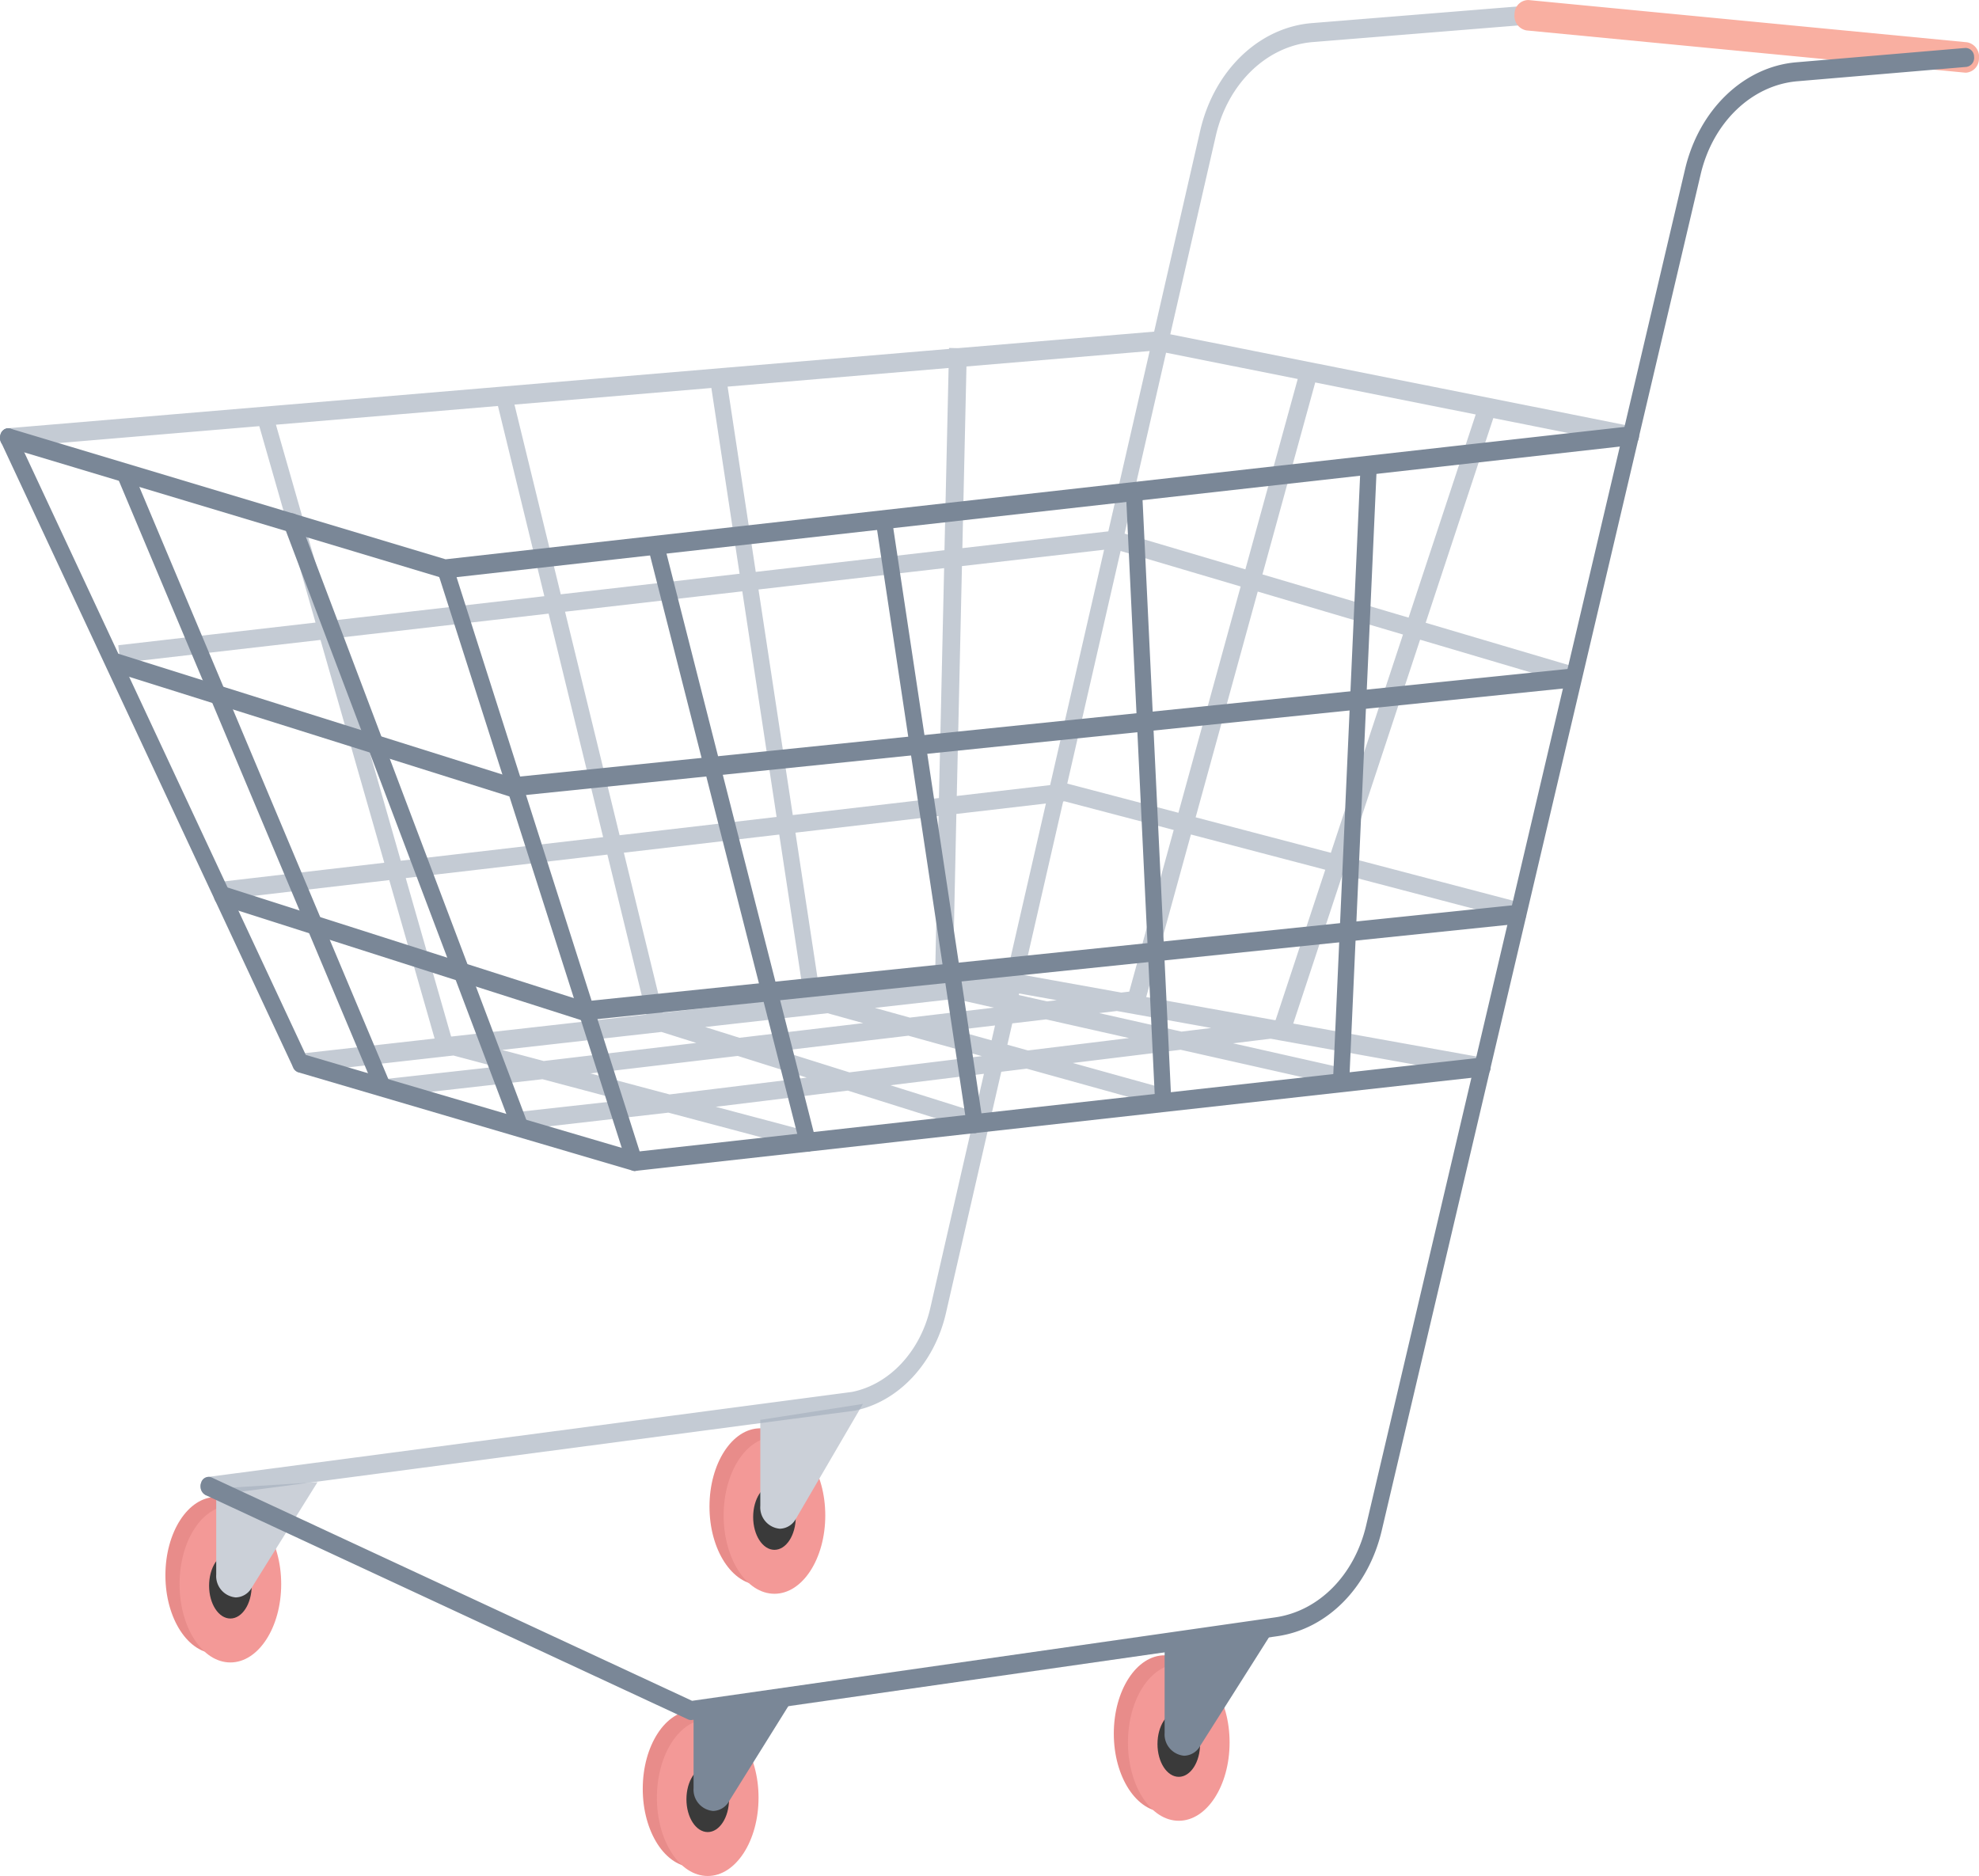<svg xmlns="http://www.w3.org/2000/svg" width="335.416" height="317.976" viewBox="0 0 335.416 317.976">
  <g id="Grupo_8571" data-name="Grupo 8571" transform="translate(-65.492 -437.478)">
    <g id="Grupo_4396" data-name="Grupo 4396" transform="translate(93.526 688.691)">
      <g id="Grupo_4395" data-name="Grupo 4395" transform="translate(0 2.517)">
        <path id="Caminho_11767" data-name="Caminho 11767" d="M551.508,1520.477c0,7.33-3.857,13.275-8.613,13.275s-8.613-5.942-8.613-13.275,3.856-13.275,8.613-13.275S551.508,1513.147,551.508,1520.477Z" transform="translate(-534.282 -1507.203)" fill="#e88c8a"/>
        <path id="Caminho_11768" data-name="Caminho 11768" d="M555.484,1522.96c0,7.331-3.856,13.275-8.613,13.275s-8.613-5.942-8.613-13.275,3.856-13.275,8.613-13.275S555.484,1515.631,555.484,1522.96Z" transform="translate(-535.859 -1508.187)" fill="#f39997"/>
        <path id="Caminho_11769" data-name="Caminho 11769" d="M553.769,1528.474c0,3.071-1.616,5.561-3.609,5.561s-3.609-2.49-3.609-5.561,1.616-5.562,3.609-5.562S553.769,1525.4,553.769,1528.474Z" transform="translate(-539.148 -1513.433)" fill="#3a3a3a"/>
      </g>
      <path id="Caminho_11770" data-name="Caminho 11770" d="M548.556,1504.121V1518.7a3.625,3.625,0,0,0,3.307,3.875h0a3.182,3.182,0,0,0,2.671-1.59l11.189-17.948Z" transform="translate(-539.943 -1503.032)" fill="#cbd0d8"/>
    </g>
    <g id="Grupo_4398" data-name="Grupo 4398" transform="translate(185.741 675.434)">
      <g id="Grupo_4397" data-name="Grupo 4397" transform="translate(0 4.136)">
        <path id="Caminho_11771" data-name="Caminho 11771" d="M704.335,1501.19c0,7.33-3.856,13.274-8.613,13.274s-8.613-5.942-8.613-13.274,3.856-13.275,8.613-13.275S704.335,1493.859,704.335,1501.19Z" transform="translate(-687.109 -1487.916)" fill="#e88c8a"/>
        <path id="Caminho_11772" data-name="Caminho 11772" d="M708.311,1503.67c0,7.331-3.856,13.275-8.613,13.275s-8.613-5.942-8.613-13.275,3.856-13.275,8.613-13.275S708.311,1496.341,708.311,1503.67Z" transform="translate(-688.686 -1488.899)" fill="#f39997"/>
        <ellipse id="Elipse_312" data-name="Elipse 312" cx="3.609" cy="5.561" rx="3.609" ry="5.561" transform="translate(7.402 9.477)" fill="#3a3a3a"/>
      </g>
      <path id="Caminho_11773" data-name="Caminho 11773" d="M701.383,1483.768v14.574a3.625,3.625,0,0,0,3.308,3.875h0a3.181,3.181,0,0,0,2.671-1.59l11.416-19.566Z" transform="translate(-692.77 -1481.061)" fill="#cbd0d8"/>
    </g>
    <path id="Caminho_13523" data-name="Caminho 13523" d="M764.451,1159.651l-78.276-15.617,7.716-33.65c2.033-8.869,8.654-15.251,16.461-15.881l35.59-2.88a1.542,1.542,0,0,0,1.29-1.7v-.017a1.474,1.474,0,0,0-1.454-1.495l-35.6,2.88c-8.99.725-16.6,8.061-18.941,18.259l-7.8,34.034-33.245,2.8-1.508-.034,0,.161-159.564,13.454a1.547,1.547,0,0,0-1.273,1.721,1.487,1.487,0,0,0,1.37,1.5c.032,0,.065,0,.1,0l42.457-3.579c.006.023.008.047.016.07l9.511,33.219-33.431,3.844.345,3,33.928-3.9,10.813,37.766-28.65,3.338.349,3,29.143-3.395,7.689,26.856-22.878,2.579a1.563,1.563,0,0,0-1.237,1.758c0,.013,0,.026,0,.038a1.455,1.455,0,0,0,1.5,1.41l25.8-2.909,7.194,1.911-18.5,2.053.355,3,26.049-2.948,13.508,3.588-17.567,1.951.367,2.995,25.027-2.867,22.977,6.1.774-2.916-15.713-4.174,22.371-2.745,20.81,6.54.453-1.44-7.279,31.749c-1.688,7.359-6.92,12.946-13.253,14.22l-109.2,14.416a1.569,1.569,0,0,0-1.212,1.781,1.474,1.474,0,0,0,1.364,1.43,1.15,1.15,0,0,0,.154-.01l109.283-14.43c7.464-1.5,13.556-8,15.522-16.572l9.372-40.876,4.308-.529,22.7,6.308.807-2.907-15.693-4.36,18.274-2.243,26.8,6.032.662-2.944-18.571-4.18,6.362-.781,35.682,6.413a1.209,1.209,0,0,0,.209.019,1.464,1.464,0,0,0,1.356-1.367,1.594,1.594,0,0,0-1.15-1.835l-32.26-5.8,8.356-25.289,30.714,8.061.766-2.918-30.532-8.014,12.194-36.905,26.527,7.849.856-2.893-26.436-7.822,11.464-34.694,23.071,4.6.089.008a1.414,1.414,0,0,0,1.5-1.325A1.6,1.6,0,0,0,764.451,1159.651Zm-78.993-12.493,22.315,4.452-8.873,32.267-20.472-6.057Zm-24.183,105.47,6.741-29.4.25-.029,18.486,4.852-7.534,27.4-1.358.161Zm5.66,4.276-1.659.2-4.779-1.075.061-.268Zm1.822-36.7-.046-.012,9.041-39.43,20.347,6.021-10.547,38.354Zm-17.131-70.714,31.052-2.618-7.008,30.565-24.738,2.844Zm-.763,33.836,24.092-2.77-9.146,39.887-15.824,1.844Zm-3.9,39.313-24.774,2.885-5.809-38.234,31.462-3.617Zm-27.518,3.205-26.61,3.1-9.242-37.885,30.042-3.453Zm.453,2.985,4.178,27.5-23.9,2.7-6.617-27.125Zm8.187,30.282,6.044,1.679-20.974,2.487-5.814-1.827Zm-.265-3.206-1.06-.295-4.118-27.1,24.252-2.825-.6,28.137Zm21.849.772,6.609,1.488-14.249,1.689-5.927-1.647ZM648.6,1149.747l-.7,30.884-31.984,3.676-4.771-31.4Zm-40.208,3.39,4.783,31.485-30.31,3.484-7.844-32.156Zm-73.8,6.223,37.629-3.173,7.865,32.24-35.987,4.137Zm10.348,36.144,35.866-4.123,9.243,37.889-34.3,3.995Zm19.419,67.558-.083-.022-7.684-26.836,34.177-3.981,6.614,27.115Zm8.55,2.271,27.021-3.047,5.913,1.859-25.865,3.066Zm28.4,7.543-13.421-3.565,24.976-2.961,11.688,3.674Zm18.861-7.391,21.619-2.563,12.448,3.459-22.45,2.755Zm32.938,10.352-14.365-4.515,15.846-1.945Zm2.781-12.128-6.2-1.723,6.78-.8Zm-6.573-10.225.6-28.149,15.178-1.768-6.623,28.885Zm12.739,11.938-3.491-.97.829-3.617,5.723-.678,14.06,3.164Zm26.015-3.193-13.952-3.139,3-.356,16,2.876Zm15.953-1.957-.129.016-21.8-3.918,7.577-27.554,22.771,5.977Zm9.368-28.351-22.919-6.016,10.523-38.263,24.619,7.285Zm13.17-39.86-24.767-7.328,8.946-32.531,27.2,5.426Z" transform="translate(-422.332 -649.897)" fill="#a2aebc" opacity="0.64"/>
    <g id="Grupo_8044" data-name="Grupo 8044" transform="translate(65.492 437.478)">
      <g id="Grupo_4404" data-name="Grupo 4404" transform="translate(256.69)">
        <path id="Caminho_11779" data-name="Caminho 11779" d="M989.76,1099.017a2.378,2.378,0,0,0,2.193-2.37,2.49,2.49,0,0,0-2.015-2.784l-74.319-7.158a2.343,2.343,0,0,0-2.377,2.361,2.491,2.491,0,0,0,2.015,2.785l74.318,7.157C989.637,1099.014,989.7,1099.017,989.76,1099.017Z" transform="translate(-913.234 -1086.696)" fill="#f9afa1"/>
      </g>
      <g id="Grupo_4406" data-name="Grupo 4406" transform="translate(108.938 287.411)">
        <g id="Grupo_4405" data-name="Grupo 4405" transform="translate(0 2.517)">
          <path id="Caminho_11780" data-name="Caminho 11780" d="M685.591,1580.471c0,7.33-3.856,13.274-8.613,13.274s-8.613-5.943-8.613-13.274,3.856-13.275,8.613-13.275S685.591,1573.14,685.591,1580.471Z" transform="translate(-668.365 -1567.196)" fill="#e88c8a"/>
          <path id="Caminho_11781" data-name="Caminho 11781" d="M689.568,1582.953c0,7.33-3.857,13.274-8.614,13.274s-8.613-5.942-8.613-13.274,3.856-13.275,8.613-13.275S689.568,1575.623,689.568,1582.953Z" transform="translate(-669.942 -1568.181)" fill="#f39997"/>
          <path id="Caminho_11782" data-name="Caminho 11782" d="M687.854,1588.467c0,3.071-1.616,5.561-3.609,5.561s-3.609-2.49-3.609-5.561,1.616-5.562,3.609-5.562S687.854,1585.4,687.854,1588.467Z" transform="translate(-673.232 -1573.427)" fill="#3a3a3a"/>
        </g>
        <path id="Caminho_11783" data-name="Caminho 11783" d="M682.64,1564.114v14.574a3.625,3.625,0,0,0,3.307,3.874h0a3.184,3.184,0,0,0,2.671-1.589l11.189-17.949Z" transform="translate(-674.027 -1563.024)" fill="#7a8797"/>
      </g>
      <g id="Grupo_4408" data-name="Grupo 4408" transform="translate(188.776 276.336)">
        <g id="Grupo_4407" data-name="Grupo 4407" transform="translate(0 4.23)">
          <path id="Caminho_11784" data-name="Caminho 11784" d="M817.907,1564.955c0,7.33-3.856,13.274-8.613,13.274s-8.613-5.943-8.613-13.274,3.856-13.275,8.613-13.275S817.907,1557.624,817.907,1564.955Z" transform="translate(-800.681 -1551.68)" fill="#e88c8a"/>
          <path id="Caminho_11785" data-name="Caminho 11785" d="M821.883,1567.437c0,7.331-3.857,13.275-8.613,13.275s-8.613-5.941-8.613-13.275,3.856-13.275,8.613-13.275S821.883,1560.109,821.883,1567.437Z" transform="translate(-802.258 -1552.665)" fill="#f39997"/>
          <path id="Caminho_11786" data-name="Caminho 11786" d="M820.167,1572.95c0,3.071-1.616,5.561-3.609,5.561s-3.608-2.489-3.608-5.561,1.616-5.562,3.608-5.562S820.167,1569.88,820.167,1572.95Z" transform="translate(-805.547 -1557.91)" fill="#3a3a3a"/>
        </g>
        <path id="Caminho_11787" data-name="Caminho 11787" d="M814.955,1547.473v14.575a3.625,3.625,0,0,0,3.308,3.874h0a3.182,3.182,0,0,0,2.671-1.589l12.457-19.664Z" transform="translate(-806.342 -1544.669)" fill="#7a8797"/>
      </g>
      <g id="Grupo_8572" data-name="Grupo 8572" transform="translate(0 72.259)">
        <g id="Grupo_4410" data-name="Grupo 4410">
          <path id="Caminho_11789" data-name="Caminho 11789" d="M563.208,1232.234a1.17,1.17,0,0,1-.4-.07l-74-22.235a1.67,1.67,0,0,1-.917-2.008,1.354,1.354,0,0,1,1.562-1.108,1.307,1.307,0,0,1,.153.035l73.739,22.141,200.737-22.538a1.459,1.459,0,0,1,1.5,1.415v.034a1.563,1.563,0,0,1-1.235,1.759l-201.01,22.568A1.14,1.14,0,0,1,563.208,1232.234Z" transform="translate(-487.821 -1206.451)" fill="#7a8797"/>
        </g>
        <g id="Grupo_4412" data-name="Grupo 4412" transform="translate(74.396 23.529)">
          <path id="Caminho_11791" data-name="Caminho 11791" d="M644.3,1348.133a1.374,1.374,0,0,1-1.242-.921l-31.8-99.476a1.737,1.737,0,0,1,.654-2.145,1.294,1.294,0,0,1,1.744.556,1.276,1.276,0,0,1,.086.209l31.389,98.456,142.7-15.9a1.448,1.448,0,0,1,1.5,1.4c0,.017,0,.035,0,.051a1.561,1.561,0,0,1-1.238,1.756l-143.657,16A1.167,1.167,0,0,1,644.3,1348.133Z" transform="translate(-611.117 -1245.446)" fill="#7a8797"/>
        </g>
        <g id="Grupo_4413" data-name="Grupo 4413" transform="translate(0.006 0.336)">
          <path id="Caminho_11792" data-name="Caminho 11792" d="M595.406,1332.888a1.157,1.157,0,0,1-.335-.049L538.4,1316.17a1.432,1.432,0,0,1-.871-.789l-49.52-106a1.761,1.761,0,0,1,.546-2.185,1.276,1.276,0,0,1,1.757.415,1.26,1.26,0,0,1,.11.224l49.231,105.38,56.089,16.5a1.644,1.644,0,0,1,1,1.953A1.436,1.436,0,0,1,595.406,1332.888Z" transform="translate(-487.831 -1207.007)" fill="#7a8797"/>
        </g>
        <g id="Grupo_4414" data-name="Grupo 4414" transform="translate(18.435 38.546)">
          <path id="Caminho_11793" data-name="Caminho 11793" d="M586.511,1294.537a1.185,1.185,0,0,1-.387-.065l-66.751-21a1.668,1.668,0,0,1-.932-2,1.359,1.359,0,0,1,1.56-1.125,1.338,1.338,0,0,1,.146.032l66.5,20.915,179.439-18.423a1.46,1.46,0,0,1,1.489,1.431v.033a1.556,1.556,0,0,1-1.25,1.743l-179.7,18.45C586.59,1294.535,586.551,1294.537,586.511,1294.537Z" transform="translate(-518.373 -1270.333)" fill="#7a8797"/>
        </g>
        <g id="Grupo_4415" data-name="Grupo 4415" transform="translate(36.255 77.941)">
          <path id="Caminho_11794" data-name="Caminho 11794" d="M610.529,1358.4a1.17,1.17,0,0,1-.37-.06l-61.235-19.568a1.659,1.659,0,0,1-.953-1.985,1.36,1.36,0,0,1,1.546-1.147,1.414,1.414,0,0,1,.148.03l60.994,19.49L768.8,1338.785a1.457,1.457,0,0,1,1.488,1.423c0,.013,0,.028,0,.041a1.557,1.557,0,0,1-1.25,1.745l-158.392,16.4A1.153,1.153,0,0,1,610.529,1358.4Z" transform="translate(-547.907 -1335.623)" fill="#7a8797"/>
        </g>
        <g id="Grupo_4416" data-name="Grupo 4416" transform="translate(109.951 19.217)">
          <path id="Caminho_11795" data-name="Caminho 11795" d="M697.008,1342.032a1.42,1.42,0,0,1-1.317-1.151l-25.577-100.524a1.668,1.668,0,0,1,.925-2,1.35,1.35,0,0,1,1.673.922,1.46,1.46,0,0,1,.036.162l25.576,100.524a1.67,1.67,0,0,1-.925,2A1.171,1.171,0,0,1,697.008,1342.032Z" transform="translate(-670.044 -1238.3)" fill="#7a8797"/>
        </g>
        <g id="Grupo_4417" data-name="Grupo 4417" transform="translate(148.481 14.744)">
          <path id="Caminho_11796" data-name="Caminho 11796" d="M750.626,1335.939a1.454,1.454,0,0,1-1.352-1.331l-15.34-101.843a1.605,1.605,0,0,1,1.114-1.866,1.411,1.411,0,0,1,1.583,1.215c0,.03.007.061.008.091l15.341,101.844a1.607,1.607,0,0,1-1.114,1.865A1.19,1.19,0,0,1,750.626,1335.939Z" transform="translate(-733.9 -1230.887)" fill="#7a8797"/>
        </g>
        <g id="Grupo_4418" data-name="Grupo 4418" transform="translate(190.902 11.197)">
          <path id="Caminho_11797" data-name="Caminho 11797" d="M810.419,1329.354a1.489,1.489,0,0,1-1.371-1.52l-4.834-101.128a1.539,1.539,0,0,1,1.3-1.7,1.481,1.481,0,0,1,1.448,1.513v0l4.834,101.128a1.538,1.538,0,0,1-1.3,1.7C810.472,1329.354,810.445,1329.354,810.419,1329.354Z" transform="translate(-804.204 -1225.008)" fill="#7a8797"/>
        </g>
        <g id="Grupo_4419" data-name="Grupo 4419" transform="translate(225.969 5.625)">
          <path id="Caminho_11798" data-name="Caminho 11798" d="M863.7,1321.725h-.074a1.538,1.538,0,0,1-1.3-1.689l4.6-102.737a1.449,1.449,0,0,1,1.37-1.523h.078a1.54,1.54,0,0,1,1.3,1.689l-4.6,102.738A1.492,1.492,0,0,1,863.7,1321.725Z" transform="translate(-862.32 -1215.774)" fill="#7a8797"/>
        </g>
        <g id="Grupo_4420" data-name="Grupo 4420" transform="translate(48.055 14.744)">
          <path id="Caminho_11799" data-name="Caminho 11799" d="M607.262,1335.7a1.374,1.374,0,0,1-1.241-.912l-38.415-101.6a1.741,1.741,0,0,1,.643-2.149,1.294,1.294,0,0,1,1.748.544,1.368,1.368,0,0,1,.088.209l38.415,101.6a1.743,1.743,0,0,1-.643,2.15A1.206,1.206,0,0,1,607.262,1335.7Z" transform="translate(-567.463 -1230.887)" fill="#7a8797"/>
        </g>
        <g id="Grupo_4421" data-name="Grupo 4421" transform="translate(20.019 6.981)">
          <path id="Caminho_11800" data-name="Caminho 11800" d="M565.706,1324.282a1.352,1.352,0,0,1-1.215-.885l-43.341-103.076a1.74,1.74,0,0,1,.608-2.142,1.27,1.27,0,0,1,1.729.5,1.283,1.283,0,0,1,.092.213l43.34,103.076a1.74,1.74,0,0,1-.608,2.143A1.194,1.194,0,0,1,565.706,1324.282Z" transform="translate(-521 -1218.021)" fill="#7a8797"/>
        </g>
      </g>
      <g id="Grupo_4422" data-name="Grupo 4422" transform="translate(33.979 8.129)">
        <path id="Caminho_11801" data-name="Caminho 11801" d="M627.274,1383.58a1.194,1.194,0,0,1-.507-.113l-81.753-38.009a1.71,1.71,0,0,1-.771-2.091,1.317,1.317,0,0,1,1.592-.968,1.284,1.284,0,0,1,.193.063l81.427,37.858,98.844-14.146c7.378-1.055,13.421-7.162,15.394-15.555L795.757,1120.7c2.369-10.071,9.935-17.344,18.826-18.1l28.684-2.435a1.471,1.471,0,0,1,1.471,1.472v.017a1.547,1.547,0,0,1-1.271,1.722l-28.685,2.436c-7.736.658-14.316,6.984-16.377,15.744l-54.064,229.914c-2.271,9.654-9.222,16.682-17.711,17.9l-99.192,14.195A1.2,1.2,0,0,1,627.274,1383.58Z" transform="translate(-544.135 -1100.168)" fill="#7a8797"/>
      </g>
    </g>
  </g>
</svg>
